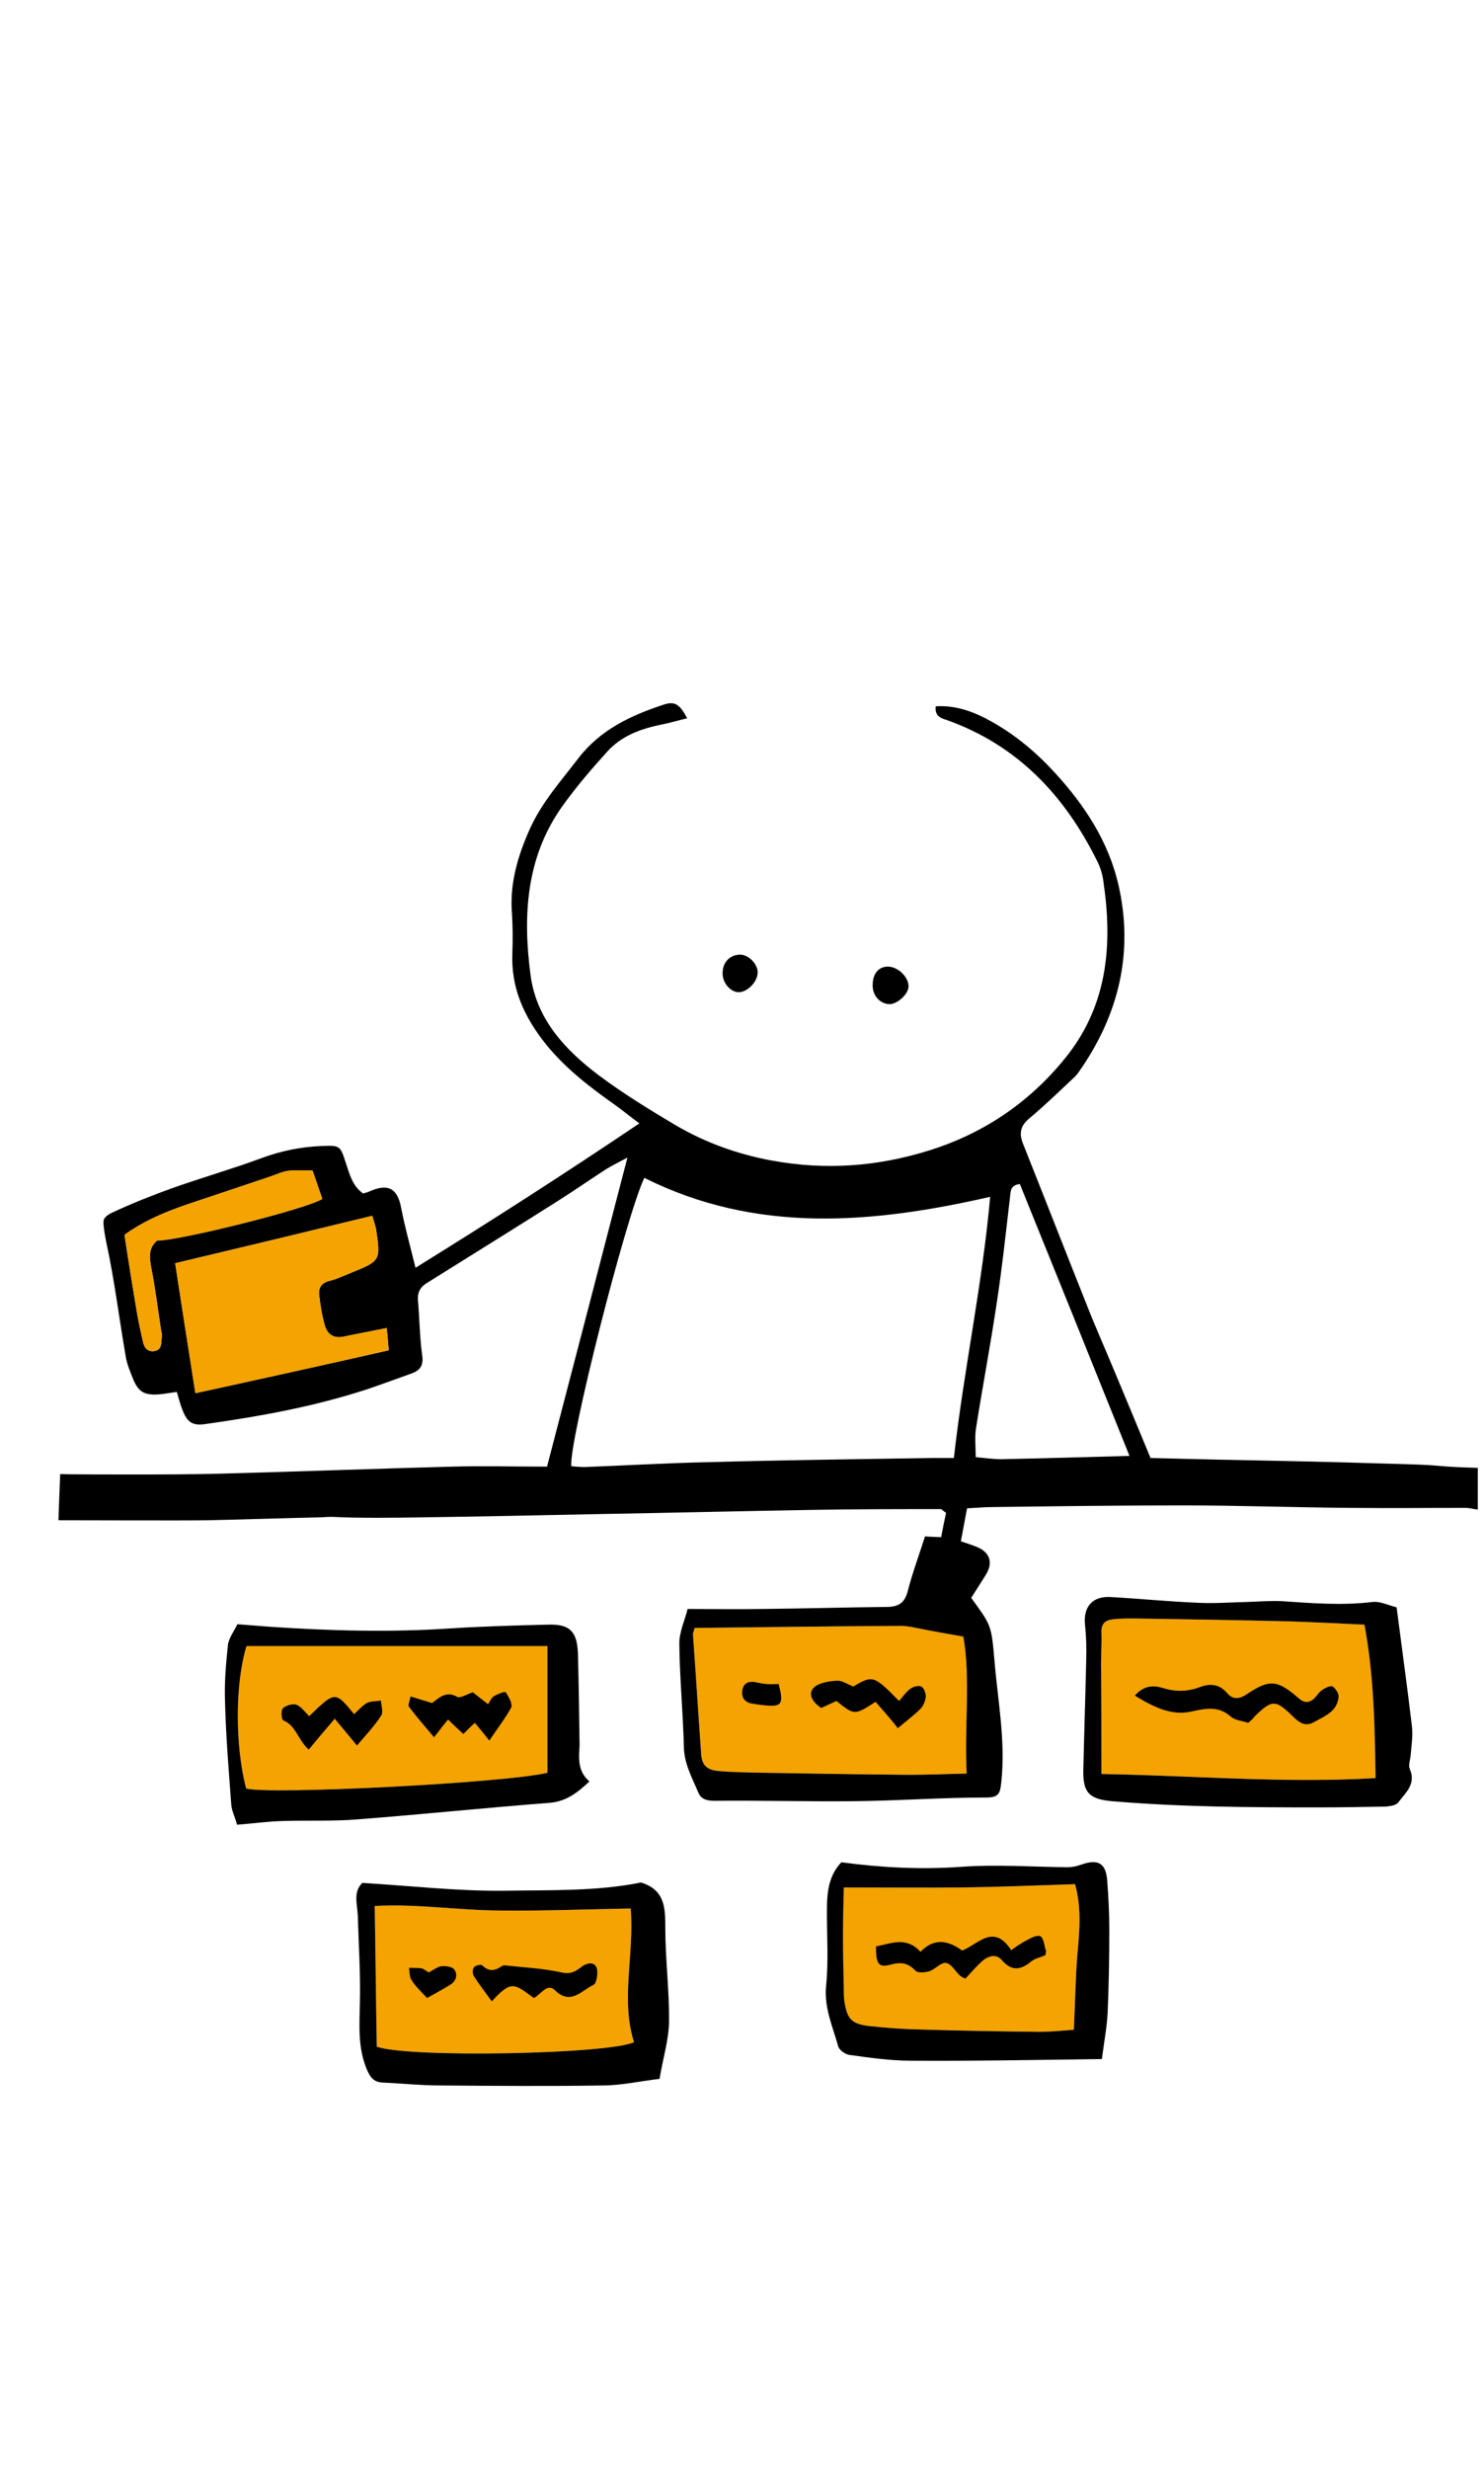 <?xml version="1.0" encoding="utf-8"?>
<!-- Generator: Adobe Illustrator 19.1.0, SVG Export Plug-In . SVG Version: 6.00 Build 0)  -->
<svg version="1.1" id="Calque_1" xmlns="http://www.w3.org/2000/svg" xmlns:xlink="http://www.w3.org/1999/xlink" x="0px" y="0px"
	 viewBox="0 0 360 598.4" style="enable-background:new 0 0 360 598.4;" xml:space="preserve">
<style type="text/css">
	.st0{fill:#F4A300;}
	.st1{fill:#C0C0C0;}
	.st2{fill:#008A90;}
	.st3{fill:#6DA3C3;}
	.st4{fill:none;stroke:#F8AD3B;stroke-width:3;stroke-miterlimit:10;}
	.st5{fill:#F8AD3B;}
	.st6{fill:none;}
	.st7{fill:#E2F7EF;}
	.st8{fill:#FFFFFF;}
</style>
<g>
	<path class="st0" d="M132.8,429.7c0-10.5,0-20.8,0-30.7c-24.7,0-48.9,0-73,0c-2.8,9.1-2.8,24.1-0.1,34.5
		C64.7,435.1,122.6,432.2,132.8,429.7z"/>
	<path class="st0" d="M233.7,396.7c1.8,10.4,0.2,21.5,0.8,33.2c-4.9,0.1-9.4,0.3-13.8,0.3c-12-0.1-24-0.3-35.9-0.5
		c-3.4-0.1-6.8-0.1-10.2-0.4c-3-0.2-4.3-1.3-4.5-4.1c-0.7-9.7-1.3-19.4-2-29.1c0-0.4,0.3-0.9,0.4-1.5c16.7-0.2,33.3-0.4,50-0.5
		c1.4,0,2.9,0.3,4.3,0.6C226.3,395.4,229.7,396,233.7,396.7z"/>
	<path class="st0" d="M267.2,430c22.5,0.4,44.4,2.3,66.5,1c-0.2-12.7-0.4-24.9-2.7-37.2c-6.4-0.3-12.4-0.6-18.3-0.8
		c-12.5-0.3-24.9-0.5-37.4-0.7c-1.8,0-3.6,0-5.3,0.2c-1.9,0.2-2.9,1.1-2.8,3.2c0.1,2.6-0.1,5.2-0.1,7.8
		C267.2,411.9,267.2,420.5,267.2,430z"/>
	<path class="st0" d="M260.8,456.7c-9.3,0.3-18.4,0.7-27.6,0.8c-9.3,0.1-18.6,0-28.5,0c-0.1,4.1-0.2,7.8-0.2,11.5
		c0,4.4,0.1,8.7,0.2,13.1c0,1.1,0,2.3,0.2,3.4c0.7,4,1.8,5.1,6,5.6c3.7,0.4,7.4,0.7,11.1,0.8c10,0.3,20.1,0.5,30.1,0.6
		c2.8,0,5.7-0.3,8.4-0.5c0.3-6.3,0.4-11.9,0.8-17.5C261.8,468.7,262.5,462.9,260.8,456.7z"/>
	<path class="st0" d="M153,462.6c-10.6,0.2-20.9,0.6-31.2,0.5c-10.3,0-20.6-1.7-30.9-1.1c0.2,11.8,0.3,23.1,0.5,34.1
		c7.7,2.8,56.6,1.8,62.4-1.1C150.5,484.6,153.9,473.9,153,462.6z"/>
	<g>
		<path d="M155.5,456.3c5.8,1.8,5.9,6.1,5.9,11.1c0,7.6,1,15.2,0.9,22.8c-0.1,4.4-1.5,8.8-2.3,13.7c-5,0.6-9.4,1.6-13.8,1.6
			c-13.1,0.2-26.2,0.1-39.3,0c-4.7,0-9.4-0.5-14-0.7c-2.2-0.1-3.1-1.2-4-3.4c-2.1-5.2-1.7-10.4-1.6-15.7c0.2-7.1-0.3-14.2-0.5-21.3
			c-0.1-2.8-1.2-5.8,1.1-8c11.6,0.7,22.9,2,34.2,1.9C133.3,458.1,144.6,458.5,155.5,456.3z M153,462.6c-10.6,0.2-20.9,0.6-31.2,0.5
			c-10.3,0-20.6-1.7-30.9-1.1c0.2,11.8,0.3,23.1,0.5,34.1c7.7,2.8,56.6,1.8,62.4-1.1C150.5,484.6,153.9,473.9,153,462.6z"/>
		<path d="M143,431.8c-3,2.8-5.7,4.9-9.8,5.2c-15.5,1.2-30.9,2.8-46.4,4c-6.1,0.5-12.3,0.2-18.4,0.4c-3.5,0.1-7,0.6-10.9,0.9
			c-0.5-1.9-1.3-3.4-1.4-4.9c-0.6-8.2-1.3-16.5-1.5-24.7c-0.2-4.7,0.2-9.4,0.7-14c0.2-1.6,1.4-3.2,2.3-5c2.6,0.2,5.2,0.4,7.7,0.6
			c14.7,1,29.4,1.4,44.2,0.4c7.8-0.5,15.6-0.7,23.3-0.9c5.4-0.2,7.2,1.6,7.4,7c0.2,7.4,0.3,14.9,0.4,22.3
			C140.4,426.1,140.1,429.4,143,431.8z M132.8,429.7c0-10.5,0-20.8,0-30.7c-24.7,0-48.9,0-73,0c-2.8,9.1-2.8,24.1-0.1,34.5
			C64.7,435.1,122.6,432.2,132.8,429.7z"/>
		<path d="M338.8,389.6c1.3,10.1,2.6,19.4,3.7,28.7c0.3,2.4-0.1,4.8-0.3,7.2c-0.1,1.1-0.6,2.4-0.2,3.3c1.6,3.7-1.1,5.8-2.8,8.1
			c-0.5,0.7-2,0.9-3,1c-5.5,0.1-11,0.2-16.5,0.2c-16.7,0-33.3-0.1-49.9-1.5c-5.6-0.5-7.1-2.1-7-7.5c0.2-8.9,0.5-17.8,0.7-26.7
			c0.1-2.9,0-5.8-0.3-8.7c-0.4-4.2,1.8-6.8,6.1-6.6c7.1,0.4,14.2,1.1,21.3,1.4c4,0.2,8-0.1,12-0.2c2.7-0.1,5.5-0.3,8.2-0.2
			c7.4,0.5,14.8,1.1,22.2,0.2C334.9,388.1,337,389.2,338.8,389.6z M267.2,430c22.5,0.4,44.4,2.3,66.5,1c-0.2-12.7-0.4-24.9-2.7-37.2
			c-6.4-0.3-12.4-0.6-18.3-0.8c-12.5-0.3-24.9-0.5-37.4-0.7c-1.8,0-3.6,0-5.3,0.2c-1.9,0.2-2.9,1.1-2.8,3.2c0.1,2.6-0.1,5.2-0.1,7.8
			C267.2,411.9,267.2,420.5,267.2,430z"/>
		<path d="M204.1,451.4c9.7,1.3,19.3,1.8,29.1,1.1c8.5-0.6,17.1,0,25.7,0.1c1.1,0,2.2-0.2,3.3-0.6c4.2-1.5,6.1-0.4,6.4,3.9
			c0.3,3.9,0.5,7.8,0.5,11.6c0,6.8-0.1,13.6-0.4,20.4c-0.2,3.6-0.9,7.3-1.4,11.2c-15.8,0.2-31,0.5-46.2,0.4c-5,0-10-0.7-15-1.4
			c-1-0.1-2.6-1.2-2.8-2.2c-1.3-4.7-3.4-9.2-2.9-14.5c0.6-5.9,0.2-12,0.2-18C200.6,459.2,200.8,454.9,204.1,451.4z M260.8,456.7
			c-9.3,0.3-18.4,0.7-27.6,0.8c-9.3,0.1-18.6,0-28.5,0c-0.1,4.1-0.2,7.8-0.2,11.5c0,4.4,0.1,8.7,0.2,13.1c0,1.1,0,2.3,0.2,3.4
			c0.7,4,1.8,5.1,6,5.6c3.7,0.4,7.4,0.7,11.1,0.8c10,0.3,20.1,0.5,30.1,0.6c2.8,0,5.7-0.3,8.4-0.5c0.3-6.3,0.4-11.9,0.8-17.5
			C261.8,468.7,262.5,462.9,260.8,456.7z"/>
		<path d="M211.7,239.1c-0.1-2.9,1.3-4.7,3.5-4.8c2.5-0.1,5.2,2.4,5.2,4.8c0,1.8-2.6,4.2-4.5,4.3
			C213.6,243.4,211.8,241.5,211.7,239.1z"/>
		<path d="M179.4,231.4c2.1-0.1,4.4,2.2,4.4,4.3c0,2.3-2.5,4.8-4.6,4.8c-2,0-4-2.3-3.9-4.7C175.3,233.3,177,231.5,179.4,231.4z"/>
		<path d="M212.4,412.5c-5.1,3.3-5.1,3.3-9.5-0.2c-1.1,0.5-2.4,1.1-3.7,1.7c-1.9-1.3-3.3-3.2-1.9-4.8c1.2-1.3,3.7-1.7,5.7-1.8
			c1.3-0.1,2.7,0.9,4,1.4c4.7-2.8,5-2.7,11.1,3.5c0.9-1,1.7-2.2,2.8-3c0.7-0.5,2-0.8,2.6-0.5c0.6,0.3,1.1,1.6,1.1,2.4
			c-0.1,1-0.6,2.3-1.3,3c-1.6,1.6-3.4,2.9-5.5,4.7C215.9,416.4,214.1,414.5,212.4,412.5z"/>
		<path d="M188.9,408.2c1.2,4.7,0.8,5.5-2.9,5.2c-1.3-0.1-2.6-0.3-3.8-0.5c-1.7-0.4-2.4-1.6-2.1-3.3c0.3-1.5,1.3-2.1,2.9-1.9
			c1,0.2,1.9,0.4,2.9,0.5C186.7,408.3,187.7,408.2,188.9,408.2z"/>
		<path d="M129.5,484.3c-4.8-3.5-5.4-4.4-10.2,0.8c-1.5-2.1-3.1-4.1-4.4-6.2c-0.3-0.5-0.3-1.7,0.1-2.1c0.4-0.4,1.7-0.7,2-0.4
			c1.6,1.6,3.1,1.3,4.7,0.2c0.2-0.2,0.6-0.2,0.9-0.2c4.5,0.5,9.1,0.7,13.6,1.7c2.2,0.5,3.4-0.2,4.8-1.3c1.4-1.1,3.1-1.3,3.7,0.1
			c0.5,1.2,0,3.9-0.7,4.2c-2.9,1.3-5.5,5.1-9.4,1.3C132.7,480.6,131.3,483.4,129.5,484.3z"/>
		<path d="M103.6,484.3c-1.4-1.5-2.8-2.8-3.8-4.4c-0.5-0.8-0.4-1.9-0.6-2.9c1,0,2,0,3,0.1c0.6,0.1,1.1,0.6,1.8,1c1-0.5,2-1.3,3-1.5
			c1.1-0.1,2.7,0.1,3.2,0.8c0.9,1.2,0.5,2.8-1,3.7C107.6,482.1,105.9,483,103.6,484.3z"/>
		<path d="M118.7,421.9c-1.5-1.9-2.5-3.1-3.5-4.3c-0.9,0.8-1.7,1.6-2.8,2.7c-1.3-1.2-2.4-2.2-3.7-3.5c-1.1,1.3-2,2.5-3.4,4.3
			c-2.2-2.6-4.2-4.9-6.1-7.4c-0.3-0.4,0.2-1.4,0.4-2.5c1.8,0.6,3.3,1,5.2,1.6c1.6-1.1,3.3-3.1,6.1-1.5c0.7,0.4,2.3-0.6,3.8-1.1
			c1,0.8,2.2,1.7,3.7,2.9c0.5-0.8,0.8-1.6,1.5-2c0.9-0.5,2.6-1.2,2.8-0.9c0.7,1.1,1.7,2.8,1.3,3.7
			C122.6,416.5,120.7,418.9,118.7,421.9z"/>
		<path d="M86.6,423.1c-1.8-2.2-3.4-4.1-5.4-6.5c-2.2,2.6-4.2,4.9-6.3,7.5c-2.6-2.3-3.1-5.9-6.2-7.1c-0.4-0.1-0.6-2.4-0.1-2.9
			c0.7-0.7,2.4-1.2,3.3-0.9c1.2,0.5,2.1,1.8,3.1,2.8c6.3-6.1,6.3-6.1,10.9-0.5c1-0.9,1.9-2,3.1-2.7c1-0.5,2.3-0.4,3.4-0.6
			c0.1,1.2,0.6,2.8,0.1,3.6C90.9,418.3,88.8,420.5,86.6,423.1z"/>
		<path d="M302.8,417.6c-1.5-0.5-3.2-0.6-4.2-1.5c-3.1-2.7-6.1-2-9.8-1.2c-4.7,1-9.1-1.2-13.5-3.9c2.2-2.5,4.5-2.5,6.6-1.9
			c3.1,1,6,1,9-0.1c2.3-0.9,4.7-1,6.7,1.3c1.5,1.8,3.1,1.6,5.1,0.2c5.3-3.5,7.2-3.3,12.3,1.1c1.3,1.2,2.5,1.3,3.8,0.1
			c0.7-0.7,1.2-1.6,2-2.1c0.7-0.5,2.1-1.1,2.5-0.8c0.8,0.6,1.6,1.8,1.4,2.7c-0.4,3.4-3.4,4.5-5.9,5.9c-2.1,1.2-3.6,0.2-5.1-1.3
			c-4.3-4.2-5.1-4.2-9.4,0C304,416.6,303.6,416.9,302.8,417.6z"/>
		<path d="M253.6,473.9c-1.3,0.6-2.5,0.8-3.4,1.5c-2.5,2.1-4.7,2.5-7.1-0.2c-1.3-1.6-3-1.2-4.4-0.2c-1.6,1.3-2.9,2.9-4.5,4.6
			c-0.2-0.1-0.8-0.3-1.3-0.7c-1.2-1.1-2.1-2.9-3.4-3.1c-1.2-0.2-2.6,1.5-4,2c-1,0.3-2.8,0.5-3.4-0.1c-1.8-1.9-3.5-2.2-6-1.5
			c-3,0.8-3.6-0.1-3.6-4.4c3.7-0.7,7.3-2.5,10.8,1.3c3.4-3.5,6.8-2.7,10.1-0.3c3.9-1.5,7.6-6.7,11.9-0.1c1.3-0.9,2.4-1.7,3.6-2.3
			c1.1-0.6,2.5-1.4,3.4-1.1c0.8,0.3,1,2,1.3,3.2C253.9,472.7,253.7,473.2,253.6,473.9z"/>
		<path d="M341,354.9c-10.2-0.3-20.4-0.6-30.7-0.8c-10.2-0.2-20.4-0.4-31.2-0.7c-2.8-6.8-5.6-13.5-8.4-20.2
			c-2.4-5.8-5-11.6-7.3-17.5c-5.1-12.8-10.1-25.6-15.2-38.4c-1.1-2.7-0.6-4.5,1.6-6.3c3.6-3,7-6.3,10.4-9.5c0.6-0.5,1.1-1.1,1.6-1.8
			c9.6-13.7,13.3-28.9,9.5-45.3c-2.4-10.4-8.2-19.3-15.5-27.2c-4.4-4.8-9.4-9-15.1-12.2c-4.2-2.4-8.7-4.1-13.7-3.8
			c-0.3,2.4,1.3,2.9,2.6,3.3c17.2,6.1,28.7,18.3,36.6,34.3c0.8,1.6,1.3,3.3,1.5,5.1c2.2,14.9,1,29.3-8.6,41.7
			c-8.7,11.1-19.9,18.9-33.5,23.2c-12.7,4-25.4,4.9-38.4,2.5c-8.2-1.5-16-4.3-23.2-8.5c-6.4-3.8-12.8-7.7-18.8-12.2
			c-8.2-6.2-15.1-13.6-16.5-24.3c-1.9-14.4-1.1-28.6,7.8-41c3.3-4.6,7-8.9,10.8-13.1c3.5-3.9,8.3-5.6,13.3-6.6c2-0.4,4-1,6.1-1.5
			c-1.8-3.4-3-4.2-5.7-3.3c-7.9,2.6-15.3,6-20.7,13c-4.2,5.5-8.9,10.7-11.8,17.2c-2.9,6.5-4.9,13.2-4.3,20.5
			c0.2,3.1,0.2,6.3,0.1,9.4c-0.4,8.6,2.9,15.7,8.2,22.3c4.8,5.9,10.7,10.4,16.8,14.7c1.8,1.3,3.5,2.7,5.8,4.4
			c-18.1,12.2-35.9,23.6-54.3,35c-1.3-5.3-2.6-9.9-3.5-14.6c-0.9-4.7-3.2-5.9-7.7-3.9c-0.4,0.2-0.9,0.3-1.5,0.5
			c-2.6-1.8-3.3-4.7-4.2-7.4c-1.4-4.3-1.4-4.3-6.1-4.1c-4.9,0.2-9.7,1.2-14.3,2.9c-7.3,2.7-14.7,4.8-22,7.4c-4.7,1.7-9.5,3.6-14,5.7
			c-0.7,0.3-1.9,0.9-2.3,1.8c-0.4,0.9,0.6,5.6,0.6,5.6c2,9.2,3.1,18.4,4.7,27.6c0.3,1.9,1.1,3.7,1.8,5.5c1.3,3.1,2.7,3.9,6.1,3.7
			c1.4-0.1,2.8-0.4,4.5-0.6c0.5,1.7,0.9,3.3,1.5,4.7c1.1,2.7,2.4,3.5,5.3,3.1c13.5-1.9,26.8-4.3,39.8-8.6c3.5-1.2,7-2.5,10.4-3.7
			c2.1-0.8,2.9-2,2.5-4.5c-0.6-4.3-0.6-8.7-1-13.1c-0.2-2.1,0.6-3.4,2.3-4.4c10.7-6.7,21.4-13.3,32.1-20.1c3.8-2.4,7.5-5,11.4-7.5
			c1.5-0.9,3.1-1.7,5-2.7c-6.5,25.1-12.9,49.6-19.5,74.9c-7.9,0-15.5-0.2-23.1,0c-18.6,0.5-37.3,1.2-55.9,1.7
			c-7.5,0.2-14.9,0.2-22.4,0.2c-0.7,0-16.2,0-16.7-0.1c0,0-0.5,12.5-0.4,11.2c7.5,0,29.4,0.1,36.3,0c8.9-0.2,17.8-0.5,26.7-0.7
			c1.3,0,2.6-0.2,3.9-0.1c5.7,0.3,15.1,0.2,20.8,0.1c14.4-0.2,28.8-0.5,43.3-0.8c17-0.3,34-0.7,51-1c10.7-0.2,21.4-0.2,32-0.2
			c0.3,0,0.5,0.4,1.3,0.9c-0.4,1.8-0.8,3.9-1.2,5.9c-1.8-0.1-3-0.1-3.9-0.2c-1.5,4.7-3.1,9-4.2,13.3c-0.7,2.7-2.1,3.7-4.7,3.8
			c-10.2,0.1-20.4,0.4-30.6,0.5c-5.8,0.1-11.5,0-18.1,0c-0.6,2.6-2.1,5.6-2,8.7c0.1,8.3,0.9,16.5,1.1,24.8c0.1,4.1,2,7.4,3.5,11
			c0.7,1.7,2.2,2,4,2c11.2-0.1,22.4,0.2,33.5,0.1c10.8-0.1,21.6-0.9,32.4-0.9c3.1,0,3.3-1.1,3.6-3.7c1.1-10.1-0.9-20-1.7-30
			c-0.7-8.4-1-8.3-5.6-14.7c1.1-1.7,2.3-3.6,3.5-5.5c1.9-3,1.1-5.6-2.3-6.9c-1.2-0.5-2.3-0.8-3.7-1.3c0.5-2.8,1-5.3,1.5-8
			c2.3-0.1,4.2-0.3,6.1-0.3c15.4-0.2,30.8-0.4,46.3-0.4c13.6,0,27.2,0.5,40.8,0.6c13,0.1,14.5,0,27.4,0c1.7,0,1.4,0.2,3.3,0.4
			l0-10.1C347.8,355.5,351.2,355.2,341,354.9z M39.2,324.5c-0.1,1.3,0,2.7-1.8,3c-1.6,0.2-2.4-0.8-2.7-2.2c-0.5-2.2-1-4.4-1.4-6.7
			c-1.1-6.4-2.1-12.7-3.1-19.3c5.6-4,11.6-6.2,17.7-8.2c6-2,12-4,17.9-6c1.4-0.5,2.7-1.1,4.1-1.3c1.7-0.2,3.5-0.1,5.9-0.1
			c0.9,2.5,1.6,4.7,2.4,6.9c-4,2.5-35,10.2-40.1,10.1c-2.1,1.8-1.9,4-1.4,6.6c1,5.1,1.6,10.2,2.4,15.3
			C39.3,323.2,39.3,323.8,39.2,324.5z M47.4,337.7c-1.7-10.8-3.3-21-4.9-31.5c16-3.8,31.8-7.6,47.8-11.5c0.4,1.3,0.7,2.2,0.9,3.1
			c1.2,7.8,1.1,7.8-6,10.7c-1.8,0.7-3.6,1.6-5.4,2c-1.8,0.5-2.5,1.6-2.4,3.2c0.3,2.6,0.7,5.1,1.4,7.6c0.6,2,2,3.2,4.5,2.7
			c3.3-0.7,6.6-1.3,10.5-2.1c0.2,1.5,0.3,3.3,0.5,5.4C78.4,330.9,63,334.3,47.4,337.7z M233.7,396.7c1.8,10.4,0.2,21.5,0.8,33.2
			c-4.9,0.1-9.4,0.3-13.8,0.3c-12-0.1-24-0.3-35.9-0.5c-3.4-0.1-6.8-0.1-10.2-0.4c-3-0.2-4.3-1.3-4.5-4.1c-0.7-9.7-1.3-19.4-2-29.1
			c0-0.4,0.3-0.9,0.4-1.5c16.7-0.2,33.3-0.4,50-0.5c1.4,0,2.9,0.3,4.3,0.6C226.3,395.4,229.7,396,233.7,396.7z M231.4,353.4
			c-1.8,0-3.4,0-5,0c-18,0.3-36,0.5-53.9,1c-10.2,0.2-20.4,0.8-30.6,1.2c-1.1,0-2.2-0.1-3.3-0.2c-0.7-5.6,13.2-60.4,17.7-69.9
			c27,13.5,55,11.2,83.9,4.6C238.3,311.5,233.8,332,231.4,353.4z M242.8,353.7c-1.9,0-3.8-0.3-6.1-0.5c0-2.5-0.3-4.9,0.1-7.2
			c1.6-10.1,3.5-20.1,5-30.2c1.3-8.5,2.2-17,3.2-25.5c0.2-1.5,0-3,2.4-3.3c8.8,21.7,17.6,43.5,26.6,65.9
			C262.9,353.2,252.9,353.5,242.8,353.7z"/>
	</g>
	<path class="st0" d="M39.2,324.5c-0.1,1.3,0,2.7-1.8,3c-1.6,0.2-2.4-0.8-2.7-2.2c-0.5-2.2-1-4.4-1.4-6.7
		c-1.1-6.4-2.1-12.7-3.1-19.3c5.6-4,11.6-6.2,17.7-8.2c6-2,12-4,17.9-6c1.4-0.5,2.7-1.1,4.1-1.3c1.7-0.2,3.5-0.1,5.9-0.1
		c0.9,2.5,1.6,4.7,2.4,6.9c-4,2.5-35,10.2-40.1,10.1c-2.1,1.8-1.9,4-1.4,6.6c1,5.1,1.6,10.2,2.4,15.3
		C39.3,323.2,39.3,323.8,39.2,324.5z"/>
	<path class="st0" d="M47.4,337.7c-1.7-10.8-3.3-21-4.9-31.5c16-3.8,31.8-7.6,47.8-11.5c0.4,1.3,0.7,2.2,0.9,3.1
		c1.2,7.8,1.1,7.8-6,10.7c-1.8,0.7-3.6,1.6-5.4,2c-1.8,0.5-2.5,1.6-2.4,3.2c0.3,2.6,0.7,5.1,1.4,7.6c0.6,2,2,3.2,4.5,2.7
		c3.3-0.7,6.6-1.3,10.5-2.1c0.2,1.5,0.3,3.3,0.5,5.4C78.4,330.9,63,334.3,47.4,337.7z"/>
</g>
</svg>
